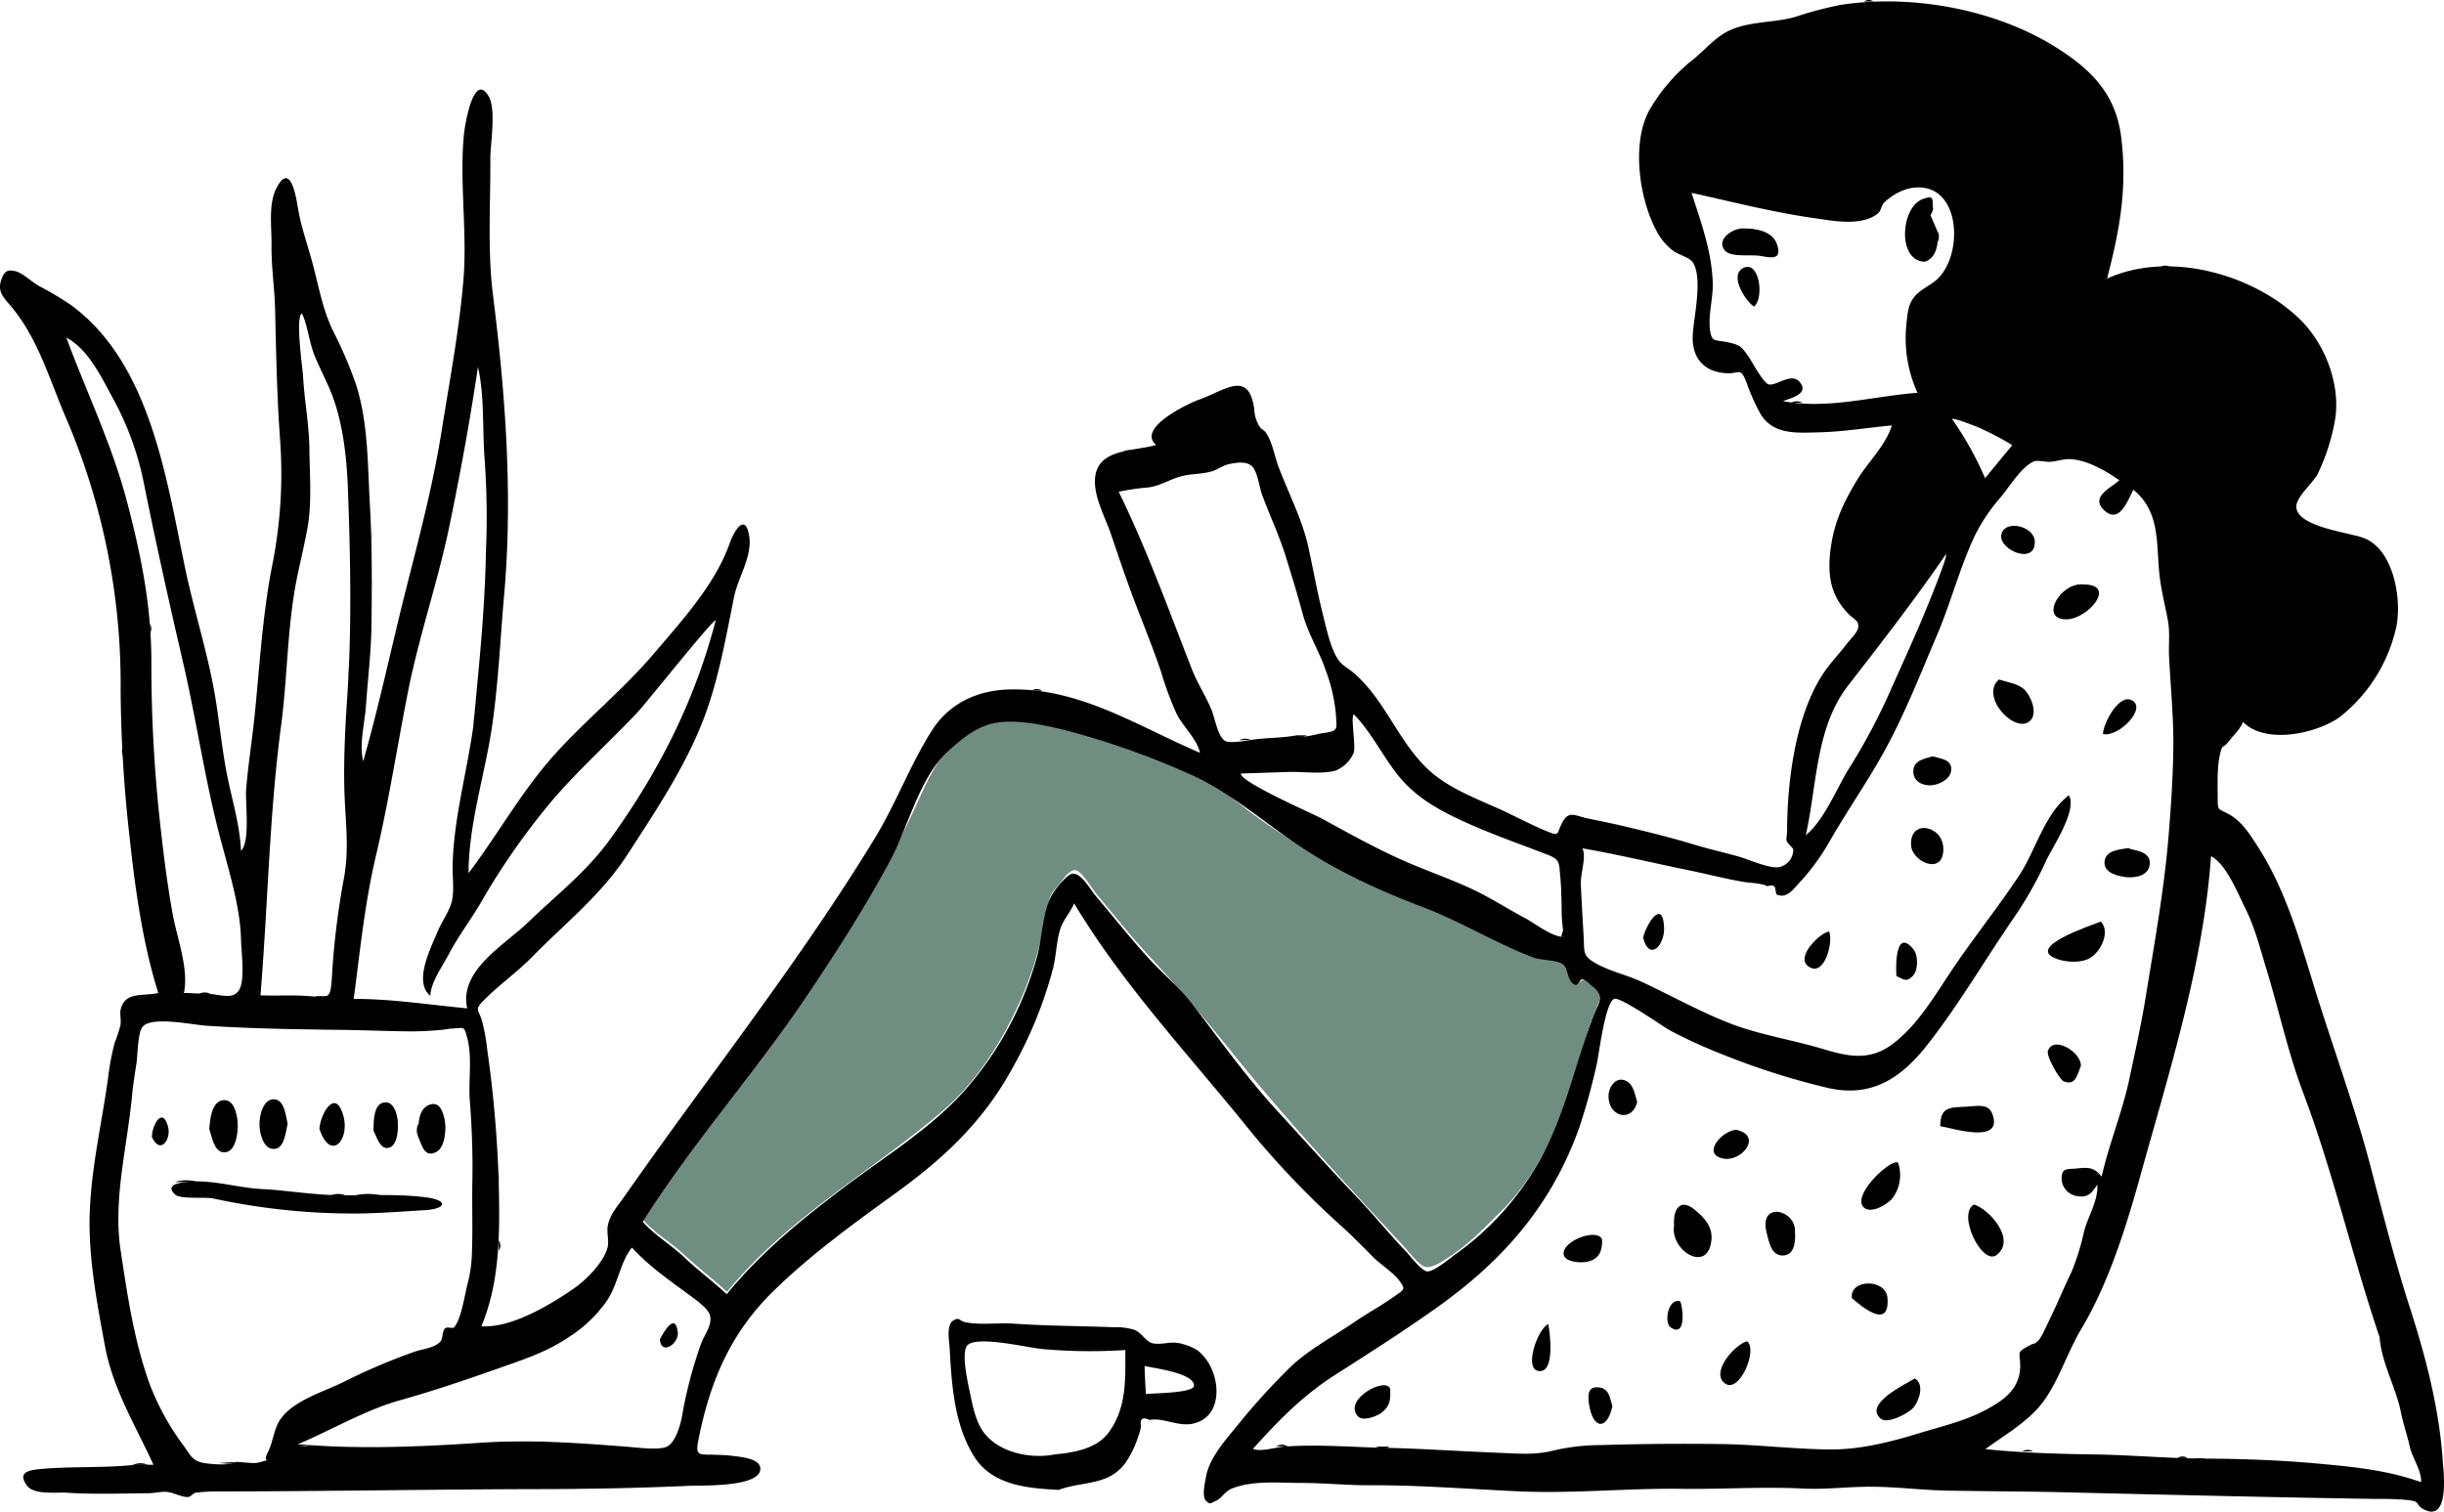 <svg xmlns="http://www.w3.org/2000/svg" width="517.583" height="320.203" viewBox="0 0 517.583 320.203"><defs><style>.a{fill:#708d81;}.a,.b{fill-rule:evenodd;}</style></defs><path class="a" d="M329.459,386.8c2.441,2.821,6.076,4.937,8.843,7.541,2.93,2.713,6.076,5.1,9.006,7.812,12.8-15.679,30.382-25.282,45.572-38.248,7.216-6.185,12.532-14.54,16.384-23.112a74.527,74.527,0,0,0,4.612-13.617c.543-2.116,1.031-4.232,1.356-6.348.434-2.6.543-2.821,2.279-4.828.76-.868,2.224-3.418,3.689-3.147,1.248.217,3.526,4.015,4.286,4.937,3.743,4.5,7.433,9.115,11.393,13.4,6.076,6.619,11.61,13.075,17.252,20.074,11.5,14.323,23.98,27.778,36.512,41.232.922.977,3.092,3.906,4.449,4.34,1.628.488,4.286-1.519,5.914-2.6,3.96-2.713,7.053-6.022,10.417-9.332,6.565-6.51,11.068-15.625,14.052-24.305,1.79-5.208,2.984-10.579,4.828-15.788.76-2.17,2.55-4.828,1.628-6.673a7,7,0,0,0-2.55-2.17c-.705-.109-1.9.814-2.116.76-2.333-.651-1.031-3.092-2.441-4.395-.76-.76-4.774-.651-5.968-1.031-4.394-1.519-8.3-4.34-12.424-6.076-17.307-7.161-34.776-14.106-49.7-25.77-3.852-3.038-6.456-5.317-11.068-7.27-4.666-1.953-9.332-3.743-14.106-5.48a128.757,128.757,0,0,0-12.749-4.015c-4.666-1.194-11.339-2.658-16.059-1.139-9.223,2.984-12.207,10.579-15.842,18.555a235.607,235.607,0,0,1-17.469,31.033c-12.587,19.151-27.778,36.35-39.984,55.664" transform="translate(-193.347 -128.505)"/><path class="b" d="M413.4,89.011c.488-.271,4.449,1.356,5.1,1.573a60.1,60.1,0,0,1,7.65,3.96c-1.9,2.333-3.852,4.666-5.751,7a69.529,69.529,0,0,0-7-12.532Zm-1.3,28.646c.651.054-4.829,13.292-5.48,14.757-2.333,5.425-4.774,10.742-7.161,16.113a132.487,132.487,0,0,1-8.138,14.92c-2.5,4.177-5.1,10.634-8.9,13.726,2.387-10.579,2.062-22.786,8.952-31.684C398.48,136.32,405.478,127.314,412.1,117.657ZM136.112,259.04c10.634-16.818,23.926-31.684,34.993-48.177,6.185-9.223,12.207-18.609,17.469-28.429,3.8-7.161,6.131-17.361,11.99-22.841,2.6-2.387,5.317-4.774,8.789-5.859,4.72-1.465,11.285,0,16.059,1.139a169.642,169.642,0,0,1,25.987,9.115c8.518,3.581,15.788,10.091,23.492,15.245,8.246,5.588,17.2,9.657,26.475,13.183,8.084,3.092,15.245,7.541,23.275,10.634,1.573.6,4.883.543,6.185,1.356,1.465.868.868,3.472,2.6,4.394.814.434,1.031-1.139,1.682-1.085.76.054,1.411.922,2.116,1.465,2.93,2.224,1.139,3.743,0,6.836-3.743,10.091-5.805,20.345-11.068,29.893a60.914,60.914,0,0,1-17.9,20.019c-1.139.814-4.72,3.852-6.076,3.635-1.194-.163-3.581-3.309-4.395-4.177-3.689-3.852-7.053-8.029-10.742-11.881-5.7-5.968-11.176-12.1-16.71-18.12-6.4-7-12.1-14.974-17.849-22.461-2.658-3.472-6.076-6.239-9.006-9.44-3.96-4.286-7.6-8.952-11.393-13.4-1.139-1.356-3.038-4.829-4.829-4.774-1.248.054-3.418,2.93-4.069,3.852-2.387,3.418-2.387,9.549-3.581,13.78a71.612,71.612,0,0,1-15.462,28.483c-7.216,7.975-16.439,13.618-24.956,20.019-9.223,6.944-17.958,14-25.282,22.949-2.93-2.713-6.076-5.046-9.006-7.812-2.713-2.6-6.348-4.72-8.789-7.541Zm136.609,47.58c-2.062,0-5.534,1.3-7.378.543,5.48-6.076,10.525-11.285,17.415-15.679,7.216-4.612,14.377-9.169,21.321-14.106,14.052-9.928,24.414-21.647,30.327-38.14a133.041,133.041,0,0,0,3.635-13.075c.6-2.333,1.79-13.346,3.8-14.323,1.194-.543,10.2,5.751,11.61,6.565a101.246,101.246,0,0,0,10.145,4.72,156.71,156.71,0,0,0,22.895,7.433c9.44,2.387,15.842-1.573,21.647-8.952,6.619-8.409,12.1-17.849,18.175-26.692a80.385,80.385,0,0,0,7.053-12.424c1.356-2.875,6.619-10.688,4.774-13.78-5.208,3.96-7.053,11.827-10.634,17.144-4.395,6.619-9.386,12.858-13.835,19.423-3.743,5.534-7.541,12.261-13.075,16.276-4.828,3.526-9.44,2.441-14.648.868-6.348-1.9-12.858-2.875-19.1-5.208-6.727-2.55-13.075-6.185-19.585-9.169-3.038-1.356-6.727-2.17-9.6-3.906-2.5-1.465-2.116-2.279-2.279-5.425-.217-3.689-.434-7.378-.6-11.068-.108-2.5,1.248-5.859.326-7.7,7.433,1.3,14.7,3.038,22.081,4.557,4.015.814,7.921,1.845,11.99,2.55,1.573.271,3.689.217,5.1.922,1.085-.326,1.682-.109,1.682.6a8.68,8.68,0,0,0,.271,1.139c2.279,1.031,3.581-1.194,5.588-3.309a47.991,47.991,0,0,0,6.076-8.68c4.015-6.89,8.626-13.4,12.315-20.508,3.8-7.27,6.836-15.028,10.037-22.515,2.93-6.89,4.829-14.377,8.029-21.1a37.987,37.987,0,0,1,5.425-8.029c1.79-2.116,4.5-6.619,7.107-7.6.705-.271,2.55.163,3.309.109,1.573-.109,2.984-.705,4.612-.543,3.526.271,7.324,2.5,10.091,4.449-1.79,1.628-6.348,3.581-3.092,6.456,3.147,2.821,4.883-2.224,6.076-4.449,5.642,4.666,4.829,11.068,5.48,17.632.326,3.418,1.248,6.836,1.845,10.2.434,2.441.109,4.937.217,7.433.326,6.293.922,12.37.922,18.555-.054,6.673-.488,13.075-1.031,19.694-.922,11.122-2.93,22.244-4.72,33.257-.977,6.185-2.333,12.207-3.635,18.338-1.519,6.944-4.232,13.455-5.805,20.4-1.573-2.007-2.767-2.007-5.317-1.736-1.953.217-3.255-.271-3.147,2.441a3.86,3.86,0,0,0,3.364,3.418c2.224.38,3.038-.705,4.177-2.441.271,3.2-1.9,6.619-2.767,9.766a51.34,51.34,0,0,1-2.713,8.789c-1.356,2.767-2.5,5.534-3.8,8.3-.6,1.248-1.194,2.55-1.845,3.852a12.569,12.569,0,0,1-1.139,2.062c-1.085,1.248-.922.651-2.224,1.356-2.821,1.573-1.79,1.194-1.845,4.449-.054,3.2-1.682,5.534-4.34,7.378-5.588,3.8-11.122,4.883-17.469,6.836-5.914,1.79-12.153,3.364-18.446,3.309-7.7-.054-15.245-1.031-22.949-1.139-8.463-.109-17.035-.054-25.5.217a44.968,44.968,0,0,0-10.091,1.139c-3.906,1.031-7.7.651-11.719.488-8.572-.326-17.469-.977-25.933-1.085-6.076-.217-12.532-.651-18.663-.271ZM50.013,309.93c-1.519.814-4.937.488-6.51.271-2.713-.38-2.984-1.465-4.72-3.852a53.859,53.859,0,0,1-7.107-12.966c-3.309-9.223-4.666-18.609-6.131-28.266-1.628-10.688,1.356-21.81,2.387-32.443.217-2.441.6-4.829.977-7.27.217-1.465.271-6.348,1.248-7.6,1.845-2.387,10.362-.488,13.672-.271,9.331.6,18.717.76,28.049.868,4.991.054,9.983.271,14.92.326,2.279,0,4.449-.109,6.727-.326.76-.054,1.519-.271,2.279-.271,2.6-.163,2.441-.543,3.092,1.79,1.194,4.069.271,9.223.6,13.455.434,5.642.651,11.339.543,16.981-.108,5.208.109,10.417-.108,15.679a28.3,28.3,0,0,1-.868,6.022c-.651,2.333-1.356,7.812-2.984,9.44-.163.163-1.573-.271-1.9.217-.543.705-.434,2.224-.868,2.658-1.248,1.465-3.8,1.573-5.7,2.279a129.072,129.072,0,0,0-14.648,6.239c-4.286,2.17-11.23,4.069-13.835,8.409-1.194,2.007-1.356,4.611-2.441,6.673-1.248,2.333,1.248,1.139-1.79,2.062-1.3.326-3.526-.109-4.883-.109Zm453.935-26.421c.38,5.371,3.418,10.525,4.5,15.842.488,2.5,1.356,4.937,1.9,7.378.543,2.387,2.55,5.154,2.387,7.487-7.433-2.658-14.974-3.309-22.732-4.015-7.378-.651-15.137-.922-22.461-.977-7.433,0-15.408-.705-23.058-.868-8.029-.109-16.167-.326-24.034-1.139,4.123-3.038,9.277-5.914,12.37-10.2,3.309-4.612,5.046-10.417,7.975-15.3,5.859-9.82,9.6-21.972,12.641-32.986,6.185-22.244,13.129-44.053,14.811-67.111,3.2,1.628,5.7,7.921,7.27,11.068,2.007,4.015,3.092,8.355,4.395,12.641,2.713,8.789,4.611,17.9,7.921,26.584C494.128,248.624,498.2,266.581,503.947,283.508Zm-403.7-129.5c-1.356,9.928-4.286,20.019-4.395,30.056,0,2.224.326,4.666-.108,6.836-.488,2.333-2.116,4.395-3.038,6.619-1.465,3.526-5.208,10.742-1.573,13.672.054-2.821,2.658-6.4,3.96-8.9,1.953-3.743,4.557-7.107,6.673-10.742a150.3,150.3,0,0,1,15.191-21.755c5.588-6.51,12.044-12.315,17.958-18.555,1.79-1.845,16.059-19.857,16.656-19.585-4.449,17.09-11.99,31.955-22.3,46.278-5.046,7-11.122,11.61-17.307,17.578-5.1,4.937-14.811,10.254-13.021,18.338-8.029-.76-15.95-2.007-24.034-2.007,1.356-10.254,2.333-20.291,4.72-30.382,2.713-11.447,4.5-23.22,6.782-34.722,2.333-11.773,6.293-23.166,8.735-34.939,2.333-11.23,4.394-22.461,6.076-33.854,1.411,6.293.922,13.238,1.411,19.64a169.3,169.3,0,0,1,.271,19.64c-.217,12.424-1.519,24.522-2.658,36.784ZM65.529,95.467c-.054-5.263-1.085-10.417-1.356-15.679-.109-1.628-1.682-12.587-.217-13.129,1.248,2.658,1.519,6.131,2.658,8.9,1.139,2.821,2.6,5.48,3.689,8.3,2.333,6.131,3.092,13.075,3.364,19.585.543,14.757.868,29.405-.109,44.162-.434,6.293-.76,12.641-.651,18.989.109,6.944,1.194,13.021-.109,19.911a164.861,164.861,0,0,0-2.5,20.562c-.326,4.883-.434,4.5-5.046,4.177-3.364-.271-6.727,0-10.091-.163,1.573-18.989,1.845-37.977,4.34-56.911,1.3-9.657,1.3-19.423,2.93-29.025.814-4.774,2.116-9.44,2.875-14.214.705-5.154.271-10.308.217-15.462ZM405.207,83.532c-8.952.76-18.446,3.472-27.615,1.682,1.519-.6,5.48-1.465,3.689-3.852-1.79-2.441-4.883.651-6.673.326-1.139-.217-3.581-4.829-4.232-5.805-1.573-2.17-1.736-2.55-4.557-3.147-2.713-.543-3.309.054-3.689-2.658-.38-3.092.651-6.565.6-9.766-.217-6.836-2.441-12.8-4.5-19.206,8.68,1.9,17.2,4.123,26.1,5.371,3.8.543,9.711,1.736,13.183-.868.922-.651.76-1.573,1.465-2.387a12,12,0,0,1,5.263-3.038c10.742-2.279,11.827,13.075,6.4,18.826-1.356,1.465-3.255,2.17-4.611,3.472-1.845,1.736-2.007,3.635-2.279,6.293a27.929,27.929,0,0,0,2.333,14.7ZM274.566,156.014c-3.2.6-6.51.488-9.657.977-1.139.163-4.5.814-5.534.163-1.519-1.031-2.062-4.72-2.767-6.456-1.248-3.038-3.038-5.7-4.232-8.789-4.937-12.641-9.494-25.282-15.462-37.489a49.7,49.7,0,0,1,6.348-.922c2.387-.326,4.557-1.736,6.836-2.333,2.17-.6,4.449-.434,6.619-1.085,1.194-.38,2.224-1.194,3.364-1.465,1.845-.434,4.015-.705,5.154.488,1.139,1.248,1.519,4.72,2.17,6.293,1.628,4.34,3.581,8.463,4.937,12.912,1.248,3.96,2.441,7.921,3.526,11.936,1.139,4.232,3.418,7.758,4.828,11.827a35.981,35.981,0,0,1,2.224,9.549c.163,3.2.6,3.418-2.6,3.906-1.736.217-4.232,1.194-5.751.488ZM65.42,306.349a2.25,2.25,0,0,1-2.333-.163c7.161-3.038,14.16-7.216,21.647-9.331,7-1.953,13.835-4.286,20.616-6.673,5.48-1.953,10.417-3.472,15.408-6.89a28.319,28.319,0,0,0,7.758-7.487c2.333-3.418,2.821-8.246,5.317-11.285,3.364,3.689,7.324,6.51,11.339,9.44,1.356,1.031,4.72,3.255,5.154,4.829.6,2.007-.977,3.906-1.79,5.914a92.673,92.673,0,0,0-4.123,15.679c-.434,2.17-1.411,5.371-3.147,6.293-1.628.814-6.239.217-8.246.054-10.417-.814-20.67-1.573-31.2-.868-11.881.814-24.577,1.356-36.4.488Zm-20.833-95.54c-1.9,0-3.743-.217-5.642-.217,1.085-5.1-1.465-11.664-2.387-16.764-1.031-5.7-1.79-11.556-2.441-17.307a308.921,308.921,0,0,1-2.062-36.132c0-11.773-2.17-22.515-5.154-33.854-3.2-12.153-8.518-23.058-12.858-34.776,4.774,2.55,7.433,8.463,9.928,12.966a63.351,63.351,0,0,1,6.619,18.5c2.5,12.37,5.263,24.794,8.138,37.163,2.984,12.858,4.774,25.879,8.246,38.628,1.682,6.239,3.96,13.889,4.069,20.291.054,2.658.868,8.246-.326,10.525-1.194,2.17-3.689,1.194-6.131.977Zm286.185-16c.108,1.3.217,2.6.434,3.906-2.6,0-5.968-2.767-8.192-3.96-2.767-1.465-5.48-3.147-8.192-4.611-5.208-2.875-11.068-4.774-16.6-7.161-6.348-2.713-12.207-6.022-18.283-9.332-2.116-1.139-17.361-7.758-17.144-9.549l10.037-.326c2.875-.109,7.324.543,10.091-.326a7.111,7.111,0,0,0,3.743-3.689c.543-1.411-.705-7.758.054-8.192,3.743,3.852,6.131,8.9,9.44,13.021,3.689,4.557,8.464,7.216,13.78,9.657,5.805,2.658,11.881,4.774,17.795,7.053,2.5.977,2.441,1.519,2.658,4.286.326,3.038.271,6.131.38,9.223ZM28.094,310.581c-6.293.651-12.8.271-19.151.814-2.333.217-5.534.488-3.2,3.581,1.465,1.953,6.185,1.356,8.3,1.465,5.7.38,11.773.163,17.524.109,1.194,0,2.55-.38,3.743-.271,1.411.108,3.092,1.085,4.394,1.085.814,0,1.085-.814,1.736-.922a40.793,40.793,0,0,1,4.449-.271c22.678,0,45.03-.434,67.654-.488,10.8,0,21.81-.217,32.606-.705,2.279-.109,15.191.38,14.865-3.743-.163-2.116-4.394-2.387-5.968-2.6-1.139-.163-2.333-.163-3.472-.217-3.038-.163-4.395.543-3.743-2.767,2.441-12.587,6.782-23,16.113-32.064,7.6-7.433,16.764-14.106,25.39-20.345,10.471-7.541,18.934-15.408,25.173-26.909a89.3,89.3,0,0,0,8.518-21c.651-2.658.705-5.7,1.519-8.3.651-2.007,2.062-3.364,2.93-5.425,10.417,17.361,24.2,31.955,36.838,47.634a185.147,185.147,0,0,0,20.182,21.1c2.116,1.953,4.123,3.96,6.131,6.022,1.682,1.736,4.34,3.309,5.751,5.208,1.356,1.845,1.031,1.79-1.031,3.255-2.713,1.953-5.751,3.581-8.518,5.48-4.449,3.038-9.277,5.588-13.238,9.223A140.215,140.215,0,0,0,261.816,302.5c-2.5,2.984-5.751,6.782-6.4,10.525-.217,1.248-.977,4.286.054,5.208.868.76.814.488,1.9,0,1.465-.6,1.9-2.062,3.635-2.713,4.5-1.736,9.983-1.139,14.7-1.139s9.44.488,14.16.488c10.742-.054,21.267.814,32.009,1.3,11.393.488,22.949-.705,34.342-.543,8.409.109,17.09-.488,25.716-.054,4.449.217,8.843-.326,13.183-.38,5.7-.109,11.5.705,17.252.814,9.44.163,18.717.163,28.157.434,20.4.488,40.635.977,61.035,1.3,2.713.054,5.7-.054,8.409.271,2.875.326,1.356.922,3.309,1.953,5.48,2.875,4.232-7.758,4.069-9.874-.705-11.23-3.581-22.244-7-32.877-3.255-10.091-5.914-20.67-8.626-31.033-3.038-11.285-6.944-22.135-10.525-33.366-3.635-11.447-6.619-23.383-13.238-33.528-1.519-2.333-3.092-4.829-5.48-6.293-2.713-1.628-2.821-.705-2.821-3.689,0-2.821-.163-6.565.488-9.277.6-2.441.488-.977,1.845-2.713,1.085-1.411,2.279-2.387,3.038-4.123,4.883,4.937,16,2.333,20.67-1.194a33.621,33.621,0,0,0,11.719-18.663c1.3-5.588-.271-16.276-6.51-18.989-3.038-1.3-14.106-2.333-14.594-6.565-.217-2.224,3.689-5.317,4.557-7.216a43.118,43.118,0,0,0,3.743-12.044c.922-7.541-2.5-15.95-7.975-21.05-9.983-9.332-27.561-14.106-40.418-8.192,2.713-10.362,4.34-19.314,2.984-30.11-1.194-9.277-6.673-14.486-14.214-19.151C422.134,2.1,404.61-.994,389.853,1.284a76.264,76.264,0,0,0-9.657,2.55c-4.5,1.3-9.874.868-14.16,2.984-3.092,1.519-5.425,4.557-8.138,6.565a37.92,37.92,0,0,0-7.975,9.169c-4.72,7-2.875,19.965,1.085,26.964a12.242,12.242,0,0,0,3.255,3.8c1.465,1.085,3.689,1.411,4.395,2.767,1.9,3.526.054,11.23-.163,15.082-.271,4.449,1.953,7.812,7,8.138,2.93.217,3.038-1.465,4.394,2.007a42.367,42.367,0,0,0,3.038,6.782c2.713,4.286,7.65,3.852,12.153,3.743,5.208-.109,10.362-.977,15.571-1.465-1.356,4.394-5.154,7.812-7.487,11.773-3.2,5.317-5.1,9.711-5.642,15.9-.38,4.774.434,8.518,3.743,12.044,1.356,1.465,2.55,1.519,2.224,3.255-.217,1.031-2.007,2.713-2.6,3.581-1.682,2.17-3.635,4.177-5.1,6.51-5.642,8.952-7.324,22.624-7.324,33.04,0,.488-.271,1.519-.054,2.007.163.38,1.356,1.519,1.356,1.628a3.766,3.766,0,0,1-3.147,3.852c-2.17.217-6.076-1.573-8.084-2.17-3.2-.922-6.456-1.628-9.657-2.6-5.154-1.573-10.308-2.821-15.571-4.069-2.387-.543-4.774-1.031-7.161-1.519-2.713-.6-3.96-1.736-5.371,1.031-1.194,2.387-.434,2.821-3.364,1.628-2.875-1.194-5.7-2.658-8.518-4.015-4.991-2.333-10.9-4.449-15.191-7.921-7.161-5.805-9.82-15.082-16.656-21.213-1.9-1.736-3.038-1.736-4.232-4.123-1.3-2.55-1.953-5.805-2.658-8.572-1.194-4.774-2.062-9.6-3.092-14.377-1.356-5.968-4.232-11.393-6.348-17.035-.814-2.224-1.248-5.046-2.6-7.053-.326-.543-1.031-.814-1.3-1.248a7.287,7.287,0,0,1-1.194-3.743c-1.139-8.463-6.185-4.015-11.664-2.062-2.333.814-13.346,6.076-9.115,9.6-4.991,1.465-13.021.651-12.966,7.867.054,3.689,2.224,7.6,3.418,11.068,1.031,3.038,2.062,6.131,3.147,9.169,2.333,6.673,5.154,13.183,7.433,19.911a67.254,67.254,0,0,0,3.364,9.06c1.3,2.55,4.34,5.371,4.883,8.138-13.346-5.7-25.716-13.943-40.69-13.4-6.565.217-12.478,2.984-16.113,8.735-4.557,7.216-7.541,15.3-11.936,22.569-16.113,26.475-35.319,50.564-53.059,75.954-1.356,1.953-3.092,3.8-3.581,6.185-.326,1.573.271,3.147-.054,4.666-.76,3.147-4.612,7.053-7.27,8.843-5.046,3.472-13.183,8.355-19.477,7.921,3.96-9.44,3.906-19.8,3.689-29.948a251.929,251.929,0,0,0-2.441-28.591,40.694,40.694,0,0,0-1.139-6.239c-.705-2.387-1.682-2.17.434-4.286,3.255-3.309,7.161-6.022,10.417-9.386,7.107-7.216,14.431-12.912,20.019-21.538,5.317-8.192,10.959-16.656,14.865-25.662,4.069-9.277,5.7-19.151,7.7-28.971.814-3.96,3.8-8.409,3.2-12.587-.76-5.263-3.2-1.411-4.177,1.411-3.038,8.626-10.091,16.33-16,23.275-6.348,7.487-14.106,13.78-20.725,21.05-7.216,7.921-12.153,17.035-18.555,25.5,0-10.525,3.581-21.213,5.046-31.575,1.3-9.169,1.682-18.338,2.5-27.506,1.845-20.887.271-42.317-2.333-63.042-1.248-9.82-.543-19.423-.6-29.3,0-3.147,1.3-10.362-.38-13.183-3.2-5.317-5.046,6.348-5.208,8.084C97.267,39.044,99,49.3,98.135,59.66c-.922,10.8-2.93,21.267-4.612,31.9-1.845,11.556-4.829,22.841-7.7,34.125-2.984,11.881-5.534,24.034-8.9,35.807-.922-3.689.38-8.246.6-12.044.38-5.425,1.031-10.8,1.139-16.222.109-8.626.163-17.415-.326-25.987-.488-8.463-.326-17.361-2.93-25.5a86.08,86.08,0,0,0-4.829-11.285c-2.17-4.5-2.93-8.843-4.177-13.618-1.031-4.123-2.55-8.084-3.255-12.261-.434-2.6-1.628-10.254-4.612-4.449-1.736,3.364-.977,8.355-1.031,11.99-.054,4.666.651,9.169.76,13.78.217,9.06.38,18.121,1.031,27.181a98.934,98.934,0,0,1-1.736,27.4C55.6,130.732,55,140.986,53.973,151.4c-.543,5.371-1.411,10.688-1.845,16.059-.217,2.821.922,11.013-1.085,13.021-.217-4.937-1.628-9.874-2.658-14.648-1.248-5.7-1.79-11.664-2.713-17.415-1.519-9.332-4.449-18.283-6.4-27.506C35.256,101.869,31.946,77.4,15.182,64.977a64.407,64.407,0,0,0-7-4.177C6.827,60.04,4.82,58.087,3.3,57.707,1.619,57.328.914,57.6.263,59.552c-.922,2.713.76,3.96,2.387,5.968C8.238,72.356,10.625,81.09,14.1,89.066a143.1,143.1,0,0,1,11.447,57.4,289.548,289.548,0,0,0,1.845,30.653c1.194,11.068,2.767,22.786,6.131,33.474-3.364.76-7.053-.38-7.975,3.526-.217.977.163,2.116-.054,3.364a31.594,31.594,0,0,1-1.194,3.635,50.556,50.556,0,0,0-1.411,7.487c-1.356,9.82-3.635,19.206-3.906,29.188-.217,9.223,1.573,18.555,3.255,27.615,1.682,9.115,6.51,16.873,10.254,25.119-1.139,0-2.767,0-4.395.054Z" transform="translate(0 -0.253)"/><path class="b" d="M520.657,524.906c1.79.488,10.471,1.465,10.471,4.177,0,1.628-8.681,1.573-10.2,1.79-.109-1.953-.217-3.96-.271-5.968m-19.151,18.772c-4.991.977-11.773-.38-14.974-4.774-1.519-2.062-2.224-5.208-2.713-7.65-.488-2.333-1.9-8.192-.922-10.362,1.194-2.713,12.7.109,16,.434a113.251,113.251,0,0,0,17.686.217c0,6.022.325,11.881-3.255,17.09-2.5,3.743-7.27,4.612-11.827,5.046m.977,7.487c5.425-2.007,11.122-.705,14.648-6.51a21.859,21.859,0,0,0,2.17-4.72,10.359,10.359,0,0,0,.6-2.224c-.271-1.628.326-2.062,1.79-1.356,2.875-.543,6.022,1.411,9.06.814,7.324-1.411,6.022-11.936,1.085-15.571a10.714,10.714,0,0,0-3.038-1.3c-2.441-.76-3.8.109-6.022-.108-1.845-.163-2.333-2.062-4.286-2.93a13.4,13.4,0,0,0-4.394-.543c-7.053-.271-14.106-.271-21.159-.76-3.309-.217-6.89.326-10.091-.271-1.519-.271-1.3-1.248-2.713-.38-1.465.922-.868,4.286-.76,5.642.434,7.812.922,16.167,5.1,23,3.8,6.239,11.339,6.89,18.012,7.216" transform="translate(-278.263 -235.575)"/><path class="b" d="M17.542,585.554c-1.736,0-3.472-.054-5.208-.054,1.736.054,3.472.054,5.208.054" transform="translate(493.349 -267.849)"/><path class="b" d="M759.034,456.5c.054,1.085.109,2.224.163,3.309,0-1.085-.054-2.224-.163-3.309" transform="translate(-653.412 -208.835)"/><path class="b" d="M896.334,571.685c1.085,0,2.17,0,3.2-.054a3.874,3.874,0,0,0-3.2.054" transform="translate(-868.24 -261.358)"/><path class="b" d="M728.813,580.954c-.76,0-1.519,0-2.279-.054.705,0,1.519,0,2.279.054" transform="translate(-605.396 -265.744)"/><path class="b" d="M905.388,301.7c0-.814-.054-1.682-.054-2.5,0,.868,0,1.682.054,2.5" transform="translate(-878.976 -136.875)"/><path class="b" d="M772.134,107.2c.054-.868.109-1.736.217-2.6-.108.922-.163,1.79-.217,2.6" transform="translate(-673.674 -47.851)"/><path class="b" d="M906.088,282.6c0-.868,0-1.736-.054-2.6,0,.868.054,1.736.054,2.6" transform="translate(-880.056 -128.092)"/><path class="b" d="M461.4,579c-.705,0-1.356,0-2.062.054.651-.054,1.356-.054,2.062-.054" transform="translate(-193.015 -264.875)"/><path class="b" d="M786.741,581.6c-.651,0-1.356,0-2.007.054.705-.054,1.356-.054,2.007-.054" transform="translate(-694.9 -266.064)"/><path class="b" d="M917.734,467.979l.163-2.279-.163,2.279" transform="translate(-898.212 -213.044)"/><path class="b" d="M760.562,581.554c-.543,0-1.085,0-1.628-.054.543.054,1.085.054,1.628.054" transform="translate(-654.723 -266.019)"/><path class="b" d="M222.97,581.008c-.6-.054-1.139-.054-1.736-.109.6,0,1.194.054,1.736.109" transform="translate(174.587 -265.744)"/><path class="b" d="M510.734,176.112c.868-.054,1.736-.163,2.55-.217-.814.054-1.736-.434-2.55.217" transform="translate(-272.79 -80.409)"/><path class="b" d="M913.534,572.371c.868-.109,1.682-.163,2.55-.271-.814.054-1.682.163-2.55.271" transform="translate(-894.12 -261.719)"/><path class="b" d="M809.234,186c.054.76.109,1.465.163,2.224-.054-.705-.109-1.465-.163-2.224" transform="translate(-730.847 -85.089)"/><path class="b" d="M906.6,241.116,906.434,239c.054.76.109,1.411.163,2.116" transform="translate(-880.781 -109.335)"/><path class="b" d="M808.634,207.2c.054.76.108,1.465.163,2.224a15.345,15.345,0,0,0-.163-2.224" transform="translate(-729.922 -94.788)"/><path class="b" d="M906.139,293.416V291.3a1.986,1.986,0,0,0,0,2.116" transform="translate(-879.998 -133.261)"/><path class="b" d="M758.7,484.3v2.17a1.874,1.874,0,0,0,0-2.17" transform="translate(-653.075 -221.553)"/><path class="b" d="M858.134,329.77c.108-.705.163-1.465.271-2.17-.108.705-.163,1.465-.271,2.17" transform="translate(-806.386 -149.867)"/><path class="b" d="M32.634,209c.543.76,1.3.217,2.007.326-.705-.109-1.356-.217-2.007-.326" transform="translate(465.237 -95.611)"/><path class="b" d="M755.851,214.6c-.054.6-.109,1.194-.217,1.79.108-.6.163-1.194.217-1.79" transform="translate(-648.222 -98.173)"/><path class="b" d="M106.834,104.03c.705,0,1.411.054,2.116.054a1.787,1.787,0,0,0-2.116-.054" transform="translate(350.672 -47.444)"/><path class="b" d="M808.534,226.4c.054.651.109,1.248.163,1.9-.109-.651-.109-1.248-.163-1.9" transform="translate(-729.768 -103.571)"/><path class="b" d="M773,82.036c-.054-.6-.109-1.139-.163-1.736A8.977,8.977,0,0,0,773,82.036" transform="translate(-674.699 -36.735)"/><path class="b" d="M762.234,80.2c.054.651.109,1.248.163,1.9-.054-.651-.109-1.3-.163-1.9" transform="translate(-658.349 -36.689)"/><path class="b" d="M188.634,3.3c.705.109,1.465.163,2.17.271-.76-.109-1.465-.163-2.17-.271" transform="translate(224.439 -1.51)"/><path class="b" d="M92.134,105.2c.76.054,1.465.163,2.224.217-.76-.054-1.519-.109-2.224-.217" transform="translate(373.239 -48.126)"/><path class="b" d="M847.143,107.136c-.054-.6-.109-1.139-.109-1.736.054.6.109,1.139.109,1.736" transform="translate(-789.101 -48.217)"/><path class="b" d="M762.434,417.6c.054.651.109,1.3.109,1.953,0-.705-.054-1.356-.109-1.953" transform="translate(-658.603 -191.039)"/><path class="b" d="M843.034,185.245c0-.6.054-1.248.054-1.845,0,.6,0,1.194-.054,1.845" transform="translate(-782.876 -83.9)"/><path class="b" d="M222.734.326h1.953a1.628,1.628,0,0,0-1.953,0" transform="translate(172.056 0)"/><path class="b" d="M547.234,269.33c.705,0,1.465.054,2.17.054a1.874,1.874,0,0,0-2.17-.054" transform="translate(-328.712 -123.064)"/><path class="b" d="M669.036,578.9a10.435,10.435,0,0,0-1.3.054,9.625,9.625,0,0,0,1.3-.054" transform="translate(-513.719 -264.827)"/><path class="b" d="M698.736,580.254c-.434,0-.868-.054-1.3-.054a10.445,10.445,0,0,0,1.3.054" transform="translate(-559.532 -265.424)"/><path class="b" d="M233.09,580.9a11.8,11.8,0,0,0-1.356.054,11.8,11.8,0,0,1,1.356-.054" transform="translate(158.77 -265.743)"/><path class="b" d="M916.934,455.045c.054-.6.109-1.248.217-1.845-.109.651-.163,1.248-.217,1.845" transform="translate(-897.032 -207.325)"/><path class="b" d="M810,266.2c-.054.6-.109,1.194-.163,1.736.054-.6.109-1.194.163-1.736" transform="translate(-731.773 -121.778)"/><path class="b" d="M850.834,246.145c.054-.6.163-1.248.217-1.845-.054.6-.163,1.194-.217,1.845" transform="translate(-795.071 -111.76)"/><path class="b" d="M239.79,581.583h-1.356a11.324,11.324,0,0,1,1.356,0" transform="translate(148.435 -266.047)"/><path class="b" d="M542.036,581.652c-.434,0-.868-.054-1.3-.054a10.446,10.446,0,0,1,1.3.054" transform="translate(-317.818 -266.063)"/><path class="b" d="M844.334,162.7c0-.651.054-1.248.054-1.9-.054.651-.054,1.248-.054,1.9" transform="translate(-784.882 -73.561)"/><path class="b" d="M863.436,582.2c-.434.054-.868.054-1.3.108.434-.054.868-.054,1.3-.108" transform="translate(-813.587 -266.339)"/><path class="b" d="M870.636,582.2a10.434,10.434,0,0,0-1.3.054,9.6,9.6,0,0,1,1.3-.054" transform="translate(-824.693 -266.336)"/><path class="b" d="M906.434,250.645c.054-.6.054-1.248.109-1.845-.054.651-.109,1.248-.109,1.845" transform="translate(-880.727 -113.818)"/><path class="b" d="M361.4,567.117c-1.356-.054-2.713-.163-4.069-.217,1.356.054,2.713.109,4.069.217" transform="translate(-37.684 -259.34)"/><path class="b" d="M210.66,153.5c-1.194.109-2.333.217-3.526.326,1.194-.109,2.333-.217,3.526-.326" transform="translate(194.546 -70.222)"/><path class="b" d="M817.343,247.4c-.054,1.139-.054,2.224-.109,3.364,0-1.085.054-2.224.109-3.364" transform="translate(-743.134 -113.178)"/><path class="b" d="M865.523,570.8c-1.248.054-2.441.163-3.689.217,1.248.054,2.5.434,3.689-.217" transform="translate(-815.511 -261.124)"/><path class="b" d="M848.588,324.2c0-1.085,0-2.116-.054-3.2.054,1.085.054,2.116.054,3.2" transform="translate(-791.36 -146.848)"/><path class="b" d="M845.935,388.7c-1.085,0-2.17.054-3.2.054,1.031,0,2.116-.054,3.2-.054" transform="translate(-785.56 -177.819)"/><path class="b" d="M344.334,354.1c.054.814.054,1.628.054,2.441,0-.814-.054-1.628-.054-2.441" transform="translate(-13.617 -161.99)"/><path class="b" d="M875.534,290.6c.054.814.109,1.628.109,2.441,0-.814-.054-1.628-.109-2.441" transform="translate(-833.063 -132.941)"/><path class="b" d="M835.767,564.063c-.76-.054-1.573-.108-2.333-.163.543.434,1.139.488,2.333.163" transform="translate(-770.347 -257.967)"/><path class="b" d="M824,369.2l-.163,2.6.163-2.6" transform="translate(-753.368 -168.898)"/><path class="b" d="M828.464,388.954l-2.93-.054a3.276,3.276,0,0,0,2.93.054" transform="translate(-758.758 -177.91)"/><path class="b" d="M414.509,564.8c-.977,0-1.9,0-2.875.054a2.866,2.866,0,0,0,2.875-.054" transform="translate(-120.25 -258.379)"/><path class="b" d="M84.509,569.671c-.977-.109-1.953-.163-2.875-.271.977.109,1.953.217,2.875.271" transform="translate(388.785 -260.483)"/><path class="b" d="M818.1,260.7l-.163,2.6a20.974,20.974,0,0,0,.163-2.6" transform="translate(-744.268 -119.262)"/><path class="b" d="M252.775,157.019a2.6,2.6,0,0,0-2.441-.054c.814,0,1.628,0,2.441.054" transform="translate(128.994 -71.679)"/><path class="b" d="M769.051,279.3c-.054.76-.109,1.465-.217,2.224.054-.76.109-1.465.217-2.224" transform="translate(-668.584 -127.771)"/><path class="b" d="M894.972,245.67a2.082,2.082,0,0,0,0-2.17v2.17" transform="translate(-863.243 -111.394)"/><path class="b" d="M874.33,387.816a2.554,2.554,0,0,0-2.5,0h2.5" transform="translate(-829.743 -177.261)"/><path class="b" d="M375.784,566.517c-.868-.054-1.682-.163-2.55-.217.868.054,1.682.109,2.55.217" transform="translate(-60.692 -259.065)"/><path class="b" d="M162.713,566.421a2.156,2.156,0,0,0-2.279,0h2.279" transform="translate(267.83 -258.97)"/><path class="b" d="M453.775,564.406a2.327,2.327,0,0,0-2.441,0h2.441" transform="translate(-181.055 -258.039)"/><path class="b" d="M113,367.9c-.054.76-.109,1.465-.163,2.224.054-.705.109-1.465.163-2.224" transform="translate(343.37 -168.303)"/><path class="b" d="M468.275,288.681a2.76,2.76,0,0,0-2.441.054c.814-.054,1.628-.054,2.441-.054" transform="translate(-203.421 -131.945)"/><path class="b" d="M817.943,329.7c-.054.705-.109,1.465-.109,2.17,0-.705.054-1.411.109-2.17" transform="translate(-744.059 -150.828)"/><path class="b" d="M111.434,208.6a16.857,16.857,0,0,0,.217,1.736,16.851,16.851,0,0,1-.217-1.736" transform="translate(345.476 -95.428)"/><path class="b" d="M24.934,522.1c.054.6.109,1.139.109,1.736,0-.6-.054-1.139-.109-1.736" transform="translate(479.013 -238.845)"/><path class="b" d="M848.934,335.29l.163-1.79c-.054.651-.109,1.194-.163,1.79" transform="translate(-792.086 -152.566)"/><path class="b" d="M742.4,562.6h-2.17c.705.054,1.465,0,2.17,0" transform="translate(-626.42 -257.373)"/><path class="b" d="M343.623,363.4c-.109.434-.271.868-.38,1.3.868.217.977-.217.38-1.3" transform="translate(-12.635 -166.245)"/><path class="b" d="M446.158,287.1h-2.224a2.062,2.062,0,0,0,2.224,0" transform="translate(-169.423 -131.34)"/><path class="b" d="M113.588,374.4c0,.651-.054,1.3-.054,1.953,0-.651,0-1.3.054-1.953" transform="translate(342.399 -171.277)"/><path class="b" d="M772.188,387.1c0,.6-.054,1.194-.054,1.79,0-.6,0-1.194.054-1.79" transform="translate(-673.511 -177.087)"/><path class="b" d="M102.25,569.008a1.79,1.79,0,0,0-2.116,0h2.116" transform="translate(361.007 -260.146)"/><path class="b" d="M134.043,193.2c-.054.6-.054,1.248-.109,1.845,0-.651.054-1.248.109-1.845" transform="translate(310.877 -88.383)"/><path class="b" d="M95.6,569.4h-2.17a1.65,1.65,0,0,0,2.17,0" transform="translate(371.288 -260.483)"/><path class="b" d="M222,155.5c-.705.109-1.411.163-2.062.271.705-.109,1.411-.217,2.062-.271" transform="translate(176.267 -71.137)"/><path class="b" d="M107.188,254.4c0,.6,0,1.139-.054,1.736.054-.6.054-1.194.054-1.736" transform="translate(352.271 -116.38)"/><path class="b" d="M841.634,252.69c.054-.6.054-1.194.109-1.79-.054.6-.054,1.194-.109,1.79" transform="translate(-780.771 -114.779)"/><path class="b" d="M546.284,568.2c-.868.054-1.736.163-2.55.217.814-.054,1.682-.163,2.55-.217" transform="translate(-323.693 -259.934)"/><path class="b" d="M536.034,527.3h1.356a5.665,5.665,0,0,1-1.356,0" transform="translate(-310.622 -241.224)"/><path class="b" d="M540.7,567.5c-.705.054-1.411.163-2.17.217.705-.054,1.411-.109,2.17-.217" transform="translate(-315.292 -259.614)"/><path class="b" d="M285.973,474.789c-.922,5.263,7.27,10.417,7.921,2.93.217-2.767-1.573-4.666-3.635-6.348-2.93-2.387-4.557-.109-4.286,3.418" transform="translate(68.561 -215.188)"/><path class="b" d="M143.6,359.8c-1.953.814-16.71,5.588-9.006,8.029,2.007.651,5.1.76,6.836-.38,2.116-1.356,4.232-5.371,2.17-7.65" transform="translate(301.321 -164.598)"/><path class="b" d="M141.078,228.174c-4.991-.6-9.6,7.65-3.472,7.378,4.5-.217,10.525-7.378,3.472-7.378" transform="translate(300.207 -104.369)"/><path class="b" d="M161.383,265.3c-4.177,3.635,3.581,11.827,6.673,8.68,1.573-1.628.109-5.1-1.194-6.456s-3.689-1.628-5.48-2.224" transform="translate(261.944 -121.367)"/><path class="b" d="M175.658,436.074c2.5.38,13.346,3.96,11.068-2.5-.868-2.441-3.255-1.736-5.48-1.628-3.581.163-5.588,0-5.588,4.123" transform="translate(235.245 -197.523)"/><path class="b" d="M173.136,470.3c-3.689,1.953,1.682,13.021,4.774,10.688,4.232-3.255-1.573-9.711-4.774-10.688" transform="translate(244.928 -215.148)"/><path class="b" d="M220.117,453.858c-1.79-.76-10.254,7.433-7.053,9.657,1.628,1.139,4.774-.814,5.805-2.007a8.1,8.1,0,0,0,1.248-7.65" transform="translate(181.834 -207.604)"/><path class="b" d="M119.99,331.1c-1.845.326-4.991.38-5.154,2.984-.109,2.279,2.767,2.984,4.72,3.2,2.062.163,4.829-.38,4.883-3.038.054-2.821-4.394-2.658-4.449-3.147" transform="translate(330.843 -151.468)"/><path class="b" d="M212.559,538.2c-1.953,1.194-11.068,5.48-7.161,8.572,1.465,1.139,5.914-1.248,6.89-2.441,1.194-1.465,2.333-4.883.271-6.131" transform="translate(192.973 -246.21)"/><path class="b" d="M259.541,477.4c.271-4.72-7.7-6.619-6.022.108.488,1.9.922,4.774,3.255,4.883,2.767.109,2.875-3.147,2.767-4.991" transform="translate(120.601 -216.447)"/><path class="b" d="M195.437,326.764c-.054,3.581,6.782,6.727,6.836,1.085.108-5.1-7.053-6.565-6.836-1.085" transform="translate(209.282 -147.892)"/><path class="b" d="M196.418,295.3c-1.682.543-3.96.814-4.069,2.984-.163,2.279,1.953,3.309,3.852,3.147,1.573-.109,3.852-1.248,4.123-2.93.434-2.5-2.007-2.658-3.906-3.2" transform="translate(212.857 -135.091)"/><path class="b" d="M148.758,412.317c.054-2.93-5.914-6.51-7-3.092-.326,1.085,2.441,6.022,3.364,6.4,2.5.977,2.821-1.248,3.635-3.309" transform="translate(291.93 -186.57)"/><path class="b" d="M217.209,504.2c2.007,1.79,8.029,6.836,7.541.054-.271-4.286-8.084-4.069-7.541-.054" transform="translate(174.977 -229.244)"/><path class="b" d="M418.846,541.691c-.651-2.821-10.037,2.062-6.89,5.7,1.031,1.194,3.8.109,4.883-.6,2.007-1.465,2.062-2.767,2.007-5.1" transform="translate(-124.424 -247.422)"/><path class="b" d="M321.01,426.29c-.38-1.248-.76-3.526-2.007-4.286-2.17-1.465-4.069.76-4.069,3.092,0,4.286,4.937,5.642,6.076,1.194" transform="translate(25.712 -192.84)"/><path class="b" d="M276.424,523.7c-2.441.543-7.867,6.51-4.72,8.9,3.038,2.333,7.053-7.107,4.72-8.9" transform="translate(93.573 -239.577)"/><path class="b" d="M276.086,441.1c-3.147.271-7.433,5.317-2.55,6.131,3.8.6,8.246-4.883,2.55-6.131" transform="translate(91.578 -201.79)"/><path class="b" d="M336.784,483.2c-.76-2.658-8.572.163-8.138,3.092.217,1.573,3.418,1.9,5.1,1.519,2.441-.6,3.092-2.224,3.038-4.612" transform="translate(2.505 -220.566)"/><path class="b" d="M166.857,208.664c-.054-3.418-6.619-4.829-7.107-1.356-.434,3.092,7.216,6.4,7.107,1.356" transform="translate(264.066 -93.919)"/><path class="b" d="M329.7,545.693c-.488-1.736-.705-3.8-2.821-4.015-2.441-.271-2.387,1.628-2.116,3.581.814,5.317,3.8,5.588,4.937.434" transform="translate(11.761 -247.79)"/><path class="b" d="M120.108,280.383c3.418.76,9.711-5.805,5.859-7.27-2.713-.977-5.859,5.263-5.859,7.27" transform="translate(325.246 -124.894)"/><path class="b" d="M205.756,375.134c1.736.814,2.17,1.3,3.472-.054,1.194-1.194,1.139-4.449.108-5.642-3.852-4.666-3.743,3.852-3.581,5.7" transform="translate(195.869 -168.375)"/><path class="b" d="M244.769,363.7c-1.845.217-7.216,5.371-4.395,7.378,3.418,2.5,5.371-5.317,4.395-7.378" transform="translate(142.589 -166.382)"/><path class="b" d="M304.423,361.867c1.3,5.1,4.612,1.682,4.449-2.17-.271-6.185-3.743-.814-4.449,2.17" transform="translate(43.546 -163.247)"/><path class="b" d="M352.248,517c-2.224.922-5.263,9.494-2.062,9.928,3.581.488,2.387-8.138,2.062-9.928" transform="translate(-24.352 -236.512)"/><path class="b" d="M299.933,508.021c-2.55-.868-3.526,4.557-2.007,5.534,3.309,2.224,2.6-4.232,2.007-5.534" transform="translate(55.903 -232.361)"/><path class="b" d="M253.134,481c.054.705.054,1.411.109,2.17-.054-.76-.054-1.465-.109-2.17" transform="translate(127.008 -220.043)"/><path class="b" d="M411.234,542.4c0,.76.054,1.465.054,2.224,0-.76-.054-1.519-.054-2.224" transform="translate(-116.812 -248.132)"/><path class="b" d="M328.534,484.1c0,.6.054,1.248.054,1.845,0-.6-.054-1.194-.054-1.845" transform="translate(10.755 -221.461)"/><path class="b" d="M801.128,462.91c-5.317-.163-11.23-2.17-16.439-1.519-1.411.163-4.72.543-2.441,2.658,1.085,1.031,6.348.488,7.975.814a140.214,140.214,0,0,0,30.816,3.2c4.666-.054,9.386-.434,14.052-.705s5.154-2.17-.109-2.767c-5.479-.651-11.068-.38-16.547-.38-5.805.054-11.556-.922-17.307-1.3" transform="translate(-745.148 -211.013)"/><path class="b" d="M861.207,435.589c.488,1.465.977,4.774,2.93,4.991,2.767.326,3.2-4.395,3.092-6.131-.109-2.062-.868-5.534-3.472-4.829-2.17.651-2.387,4.34-2.55,5.968" transform="translate(-816.891 -196.496)"/><path class="b" d="M847.7,434.406c-.38-1.573-.6-5.046-2.821-5.208-2.441-.108-3.147,3.526-3.147,5.263,0,1.682.651,4.829,2.6,5.208,2.658.543,2.93-3.472,3.364-5.263" transform="translate(-786.785 -196.344)"/><path class="b" d="M780.167,438.016c.814,1.9,1.3,4.449,3.8,3.2,1.9-.977,2.17-4.991,1.79-6.782-.38-1.9-1.139-4.069-3.309-3.2-2.5.977-2.279,4.72-2.279,6.782" transform="translate(-691.581 -197.186)"/><path class="b" d="M819.437,436.13c2.333,7.161,6.673,2.333,4.991-3.038-1.682-5.534-4.774-.109-4.991,3.038" transform="translate(-751.793 -197.037)"/><path class="b" d="M798.679,436.367c.651,1.248,1.356,3.96,3.092,3.689,2.17-.326,2.224-4.5,2.007-6.076-.217-1.356-.814-3.635-2.6-3.581-2.6.054-2.441,4.34-2.5,5.968" transform="translate(-719.587 -196.894)"/><path class="b" d="M888.171,440.436c1.736,3.906,4.177.543,3.418-2.224-1.194-4.177-3.309-.488-3.418,2.224" transform="translate(-856.008 -199.607)"/><path class="b" d="M805.034,466.508h5.751a12.125,12.125,0,0,0-5.751,0" transform="translate(-729.957 -213.255)"/><path class="b" d="M876.534,461.2c1.682,0,3.309,0,4.991.054a8.251,8.251,0,0,0-4.991-.054" transform="translate(-839.488 -210.819)"/><path class="b" d="M843.534,464.3c1.3.109,2.658.163,3.96.271-1.3-.054-2.6-.163-3.96-.271" transform="translate(-787.554 -212.403)"/><path class="b" d="M790.953,441.475c0-.977,0-1.9.054-2.875a3.165,3.165,0,0,0-.054,2.875" transform="translate(-702.367 -200.646)"/><path class="b" d="M791.834,466.9c1.085.108,2.17.163,3.255.271-1.085-.054-2.17-.163-3.255-.271" transform="translate(-707.1 -213.593)"/><path class="b" d="M819.034,466.508h3.2a3.875,3.875,0,0,0-3.2,0" transform="translate(-749.003 -213.255)"/><path class="b" d="M808.134,438.884c0-.977.054-2.007.054-2.984,0,.977,0,2.007-.054,2.984" transform="translate(-729.042 -199.411)"/><path class="b" d="M780.359,437.3v2.93a26.354,26.354,0,0,0,0-2.93" transform="translate(-686.185 -200.052)"/><path class="b" d="M856.834,463.7c.922.109,1.9.163,2.821.271-.922-.108-1.9-.217-2.821-.271" transform="translate(-806.93 -212.129)"/><path class="b" d="M894.534,441.75c.054-.868.054-1.682.108-2.55-.054.868-.108,1.736-.108,2.55" transform="translate(-862.371 -200.921)"/><path class="b" d="M822.387,473.854c-.651,0-1.3,0-1.953-.054.6.054,1.248.054,1.953.054" transform="translate(-749.914 -216.749)"/><path class="b" d="M872.034,439.145c.054-.6.109-1.194.163-1.845-.054.651-.109,1.248-.163,1.845" transform="translate(-827.718 -200.052)"/><path class="b" d="M829.134,439.1c.054-.651.109-1.248.109-1.9,0,.651-.054,1.3-.109,1.9" transform="translate(-761.49 -200.006)"/><path class="b" d="M201.734,90.7c2.6-.705,3.092-4.34,2.658-6.565-.488-1.085-.922-2.17-1.411-3.255.163-.38.38-.814.543-1.194-.217-2.224.38-3.2-2.17-2.279-4.72,1.682-5.48,13.129.38,13.292" transform="translate(205.86 -35.254)"/><path class="b" d="M264.327,89.194c-2.116-.163-6.022,2.333-3.906,4.72,1.3,1.465,5.642.76,7.433,1.085,2.333.434,4.774.977,3.526-2.55-.977-2.713-4.557-3.309-7.053-3.255" transform="translate(104.91 -40.8)"/><path class="b" d="M270.68,112.605c2.17-1.736,1.194-9.657-2.116-8.246-3.364,1.465.326,7.107,2.116,8.246" transform="translate(100.781 -47.664)"/><path class="b" d="M197.159,90.1v2.5a2.309,2.309,0,0,0,0-2.5" transform="translate(213.093 -41.218)"/><path class="b" d="M204.036,102.154a10.452,10.452,0,0,1-1.3-.054,10.452,10.452,0,0,0,1.3.054" transform="translate(203.558 -46.708)"/><path class="b" d="M689.409,520.051c.217,3.581,4.069.922,3.8-1.465-.542-4.395-2.984-.054-3.8,1.465" transform="translate(-549.662 -236.362)"/></svg>